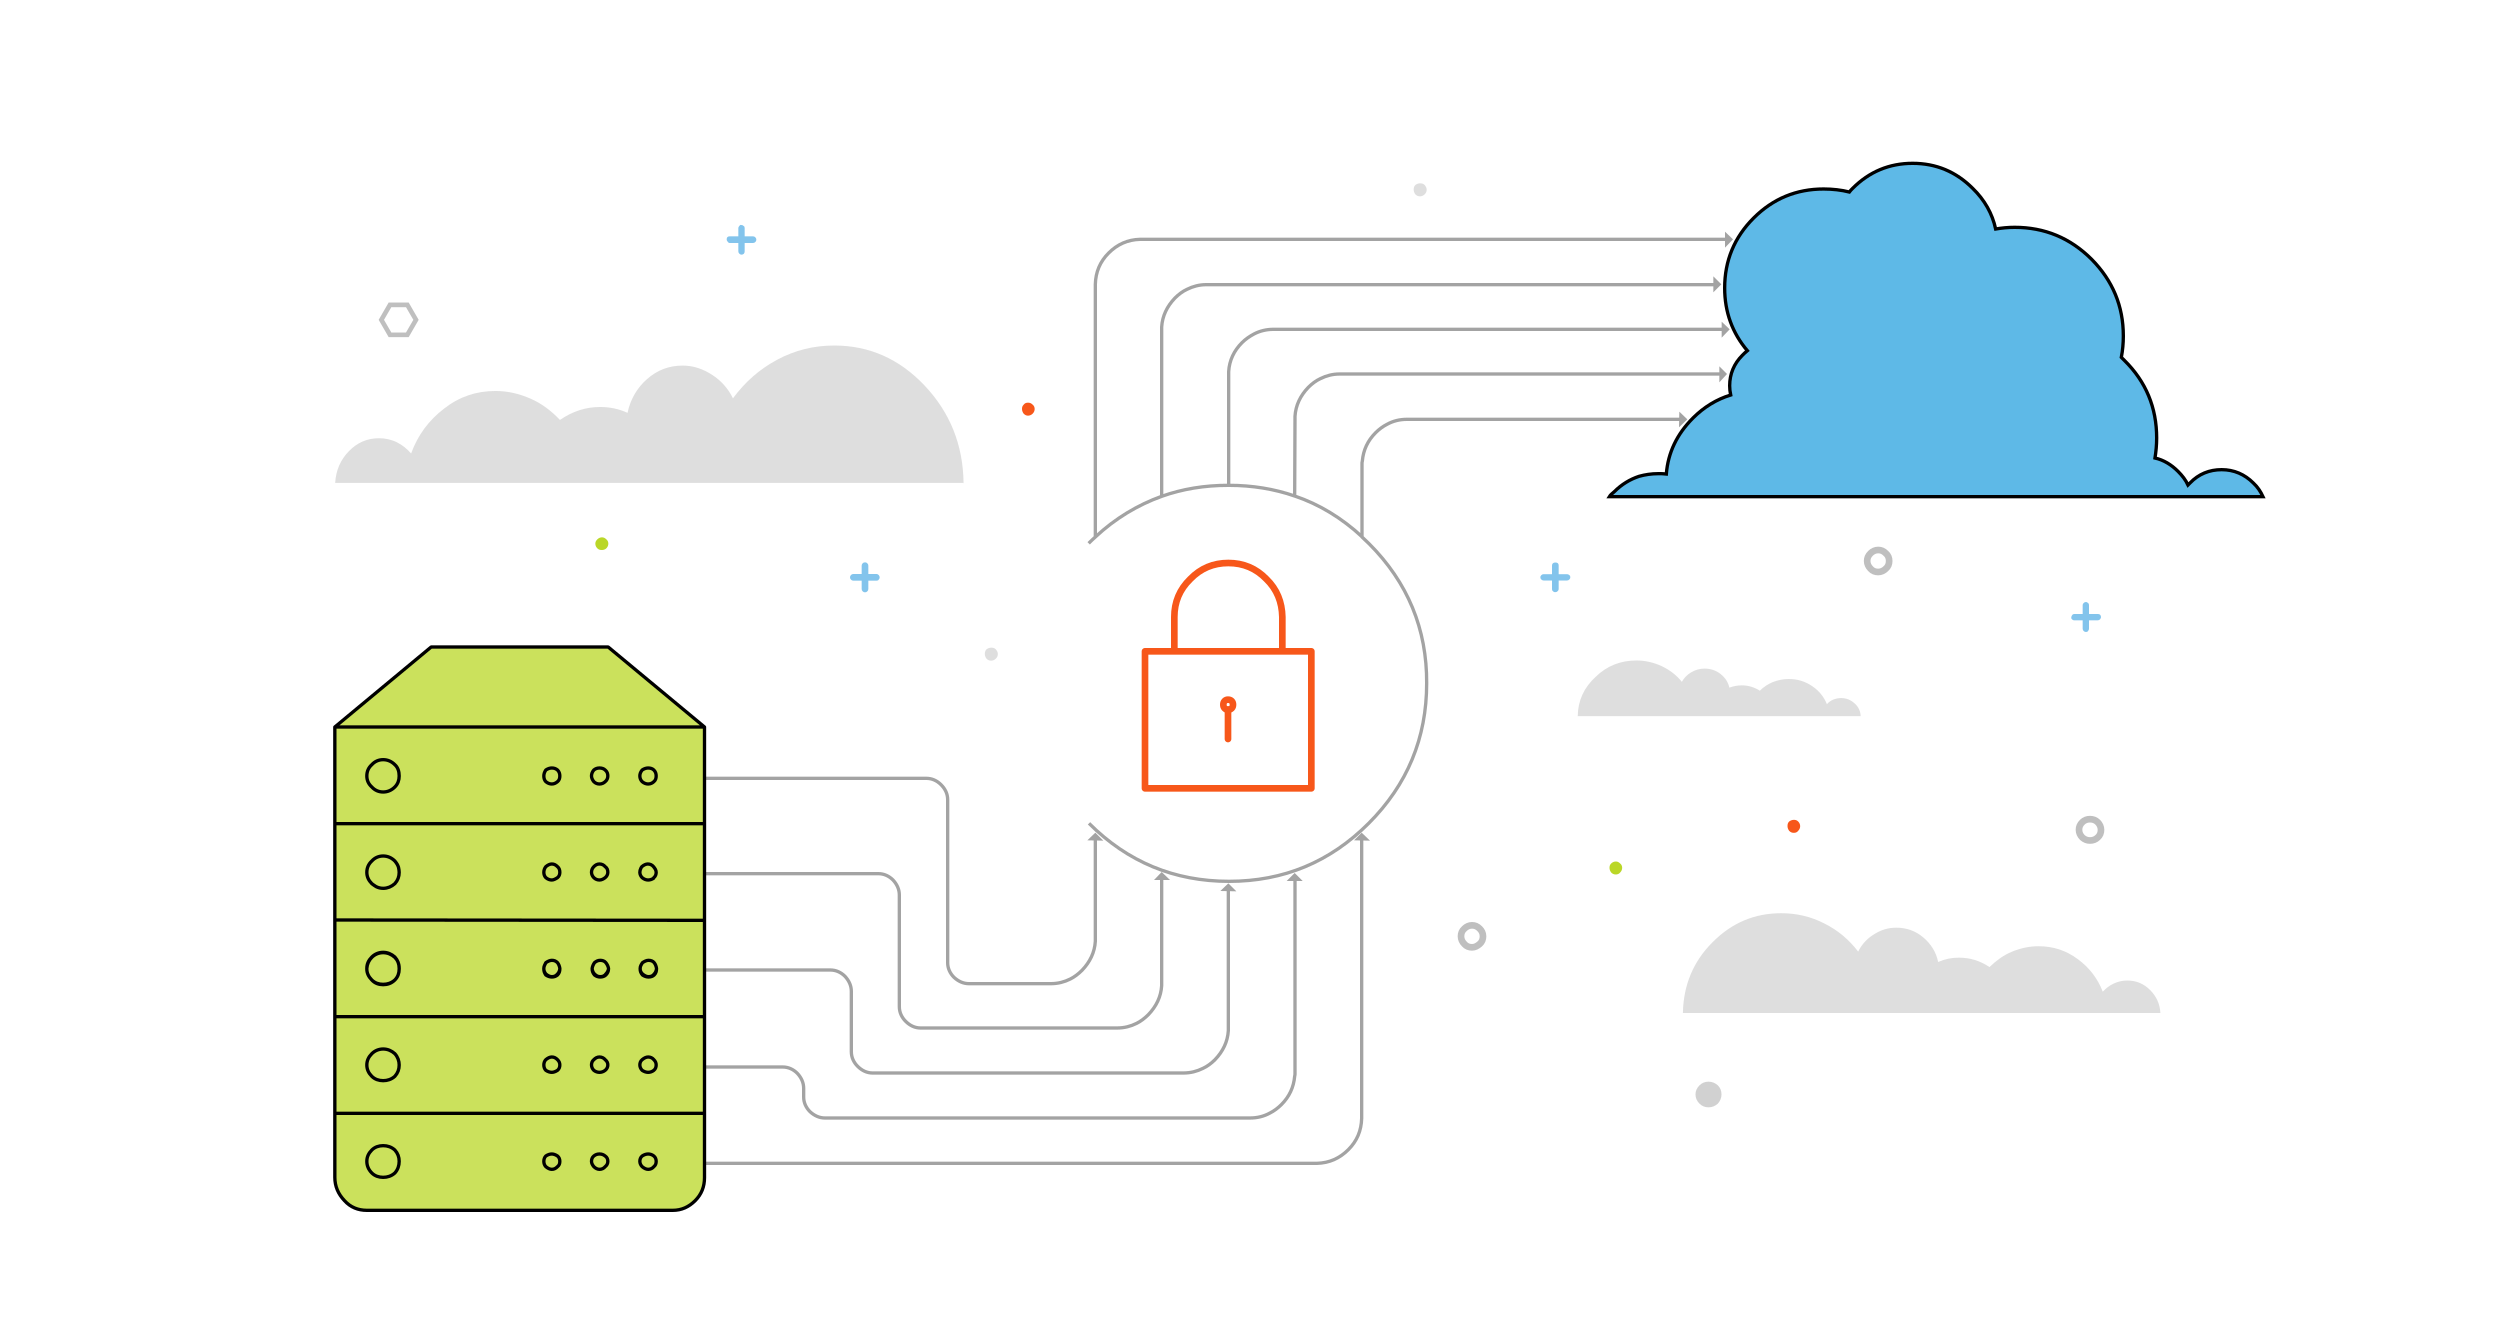 <?xml version="1.0" encoding="utf-8"?>
<!-- Generator: Adobe Illustrator 23.0.1, SVG Export Plug-In . SVG Version: 6.00 Build 0)  -->
<svg version="1.1" id="Layer_asd1" xmlns="http://www.w3.org/2000/svg" xmlns:xlink="http://www.w3.org/1999/xlink" x="0px" y="0px"
	 viewBox="0 0 750 400" enable-background="new 0 0 750 400" xml:space="preserve">
<g id="clouds_bits_copy_3">
	<g transform="matrix( 1, 0, 0, 1, -276.4,-414.9) ">
		<g>
			<g id="Layer6_2_FILL">
				<path fill="#BAD727" d="M458.9,578c0-0.5-0.2-1-0.6-1.3c-0.4-0.4-0.8-0.6-1.3-0.6c-0.5,0-1,0.2-1.4,0.6
					c-0.4,0.4-0.6,0.8-0.6,1.3s0.2,1,0.6,1.4c0.4,0.4,0.8,0.5,1.4,0.5c0.5,0,1-0.2,1.3-0.5C458.7,579,458.9,578.5,458.9,578z"/>
			</g>
		</g>
	</g>
	<g transform="matrix( 1, 0, 0, 1, -365.05,-168.45) ">
		<g>
			<g id="Layer6_3_FILL">
				<path fill="#BAD727" d="M851.7,428.8c0-0.5-0.2-1-0.6-1.3c-0.4-0.4-0.8-0.6-1.3-0.6s-1,0.2-1.4,0.6c-0.4,0.4-0.5,0.8-0.5,1.3
					c0,0.5,0.2,1,0.5,1.4c0.4,0.4,0.8,0.6,1.4,0.6c0.5,0,1-0.2,1.3-0.6C851.5,429.8,851.7,429.3,851.7,428.8z"/>
			</g>
		</g>
	</g>
	<g transform="matrix( 1, 0, 0, 1, -287.6,-198.6) ">
		<g>
			<g id="Layer6_4_FILL">
				<path fill="#F7571A" d="M598,321.3c0-0.5-0.2-1-0.6-1.3c-0.4-0.4-0.8-0.6-1.4-0.6s-1,0.2-1.3,0.6c-0.4,0.4-0.5,0.8-0.5,1.3
					c0,0.5,0.2,1,0.5,1.4c0.4,0.4,0.8,0.6,1.3,0.6s1-0.2,1.4-0.6C597.8,322.3,598,321.8,598,321.3z"/>
			</g>
		</g>
	</g>
	<g transform="matrix( 1, 0, 0, 1, 19.15,-202.05) ">
		<g>
			<g id="Layer6_5_FILL">
				<path fill="#F7571A" d="M520.9,449.9c0-0.5-0.2-1-0.6-1.4c-0.4-0.4-0.8-0.5-1.3-0.5s-1,0.2-1.4,0.5c-0.4,0.4-0.5,0.8-0.5,1.4
					c0,0.5,0.2,1,0.5,1.4c0.4,0.4,0.8,0.6,1.4,0.6s1-0.2,1.3-0.6C520.7,450.9,520.9,450.4,520.9,449.9z"/>
			</g>
		</g>
	</g>
	<g transform="matrix( 1, 0, 0, 1, -287.6,-198.6) ">
		<g>
			<g id="Layer6_6_FILL">
				<path fill="#DEDEDE" d="M454,529.6c0-1.1-0.4-2-1.1-2.8c-0.8-0.7-1.7-1.1-2.8-1.1c-1.1,0-2,0.4-2.7,1.1
					c-0.7,0.8-1.1,1.7-1.1,2.8c0,1.1,0.4,2,1.1,2.7c0.8,0.7,1.7,1.1,2.7,1.1c1.1,0,2-0.4,2.8-1.1C453.6,531.6,454,530.7,454,529.6z"
					/>
			</g>
		</g>
	</g>
	<g transform="matrix( 1, 0, 0, 1, -550.05,-298.8) ">
		<g>
			<g id="Layer6_7_FILL">
				<path fill="#DEDEDE" d="M848.8,493.6c-0.4-0.4-0.8-0.5-1.4-0.5c-0.5,0-1,0.2-1.4,0.5c-0.4,0.4-0.5,0.9-0.5,1.4
					c0,0.5,0.2,1,0.5,1.4c0.4,0.4,0.8,0.6,1.4,0.6c0.5,0,1-0.2,1.4-0.6c0.4-0.4,0.6-0.8,0.6-1.4
					C849.4,494.5,849.2,494.1,848.8,493.6z"/>
			</g>
		</g>
	</g>
	<g transform="matrix( 1, 0, 0, 1, -328.05,-255.4) ">
		<g>
			<g id="Layer6_8_FILL">
				<path fill="#D1D1D1" d="M844.5,583.7c0-1.1-0.4-2-1.1-2.7c-0.8-0.7-1.7-1.1-2.8-1.1c-1.1,0-2,0.4-2.7,1.1
					c-0.8,0.8-1.2,1.7-1.2,2.7c0,1.1,0.4,2,1.2,2.8c0.7,0.7,1.6,1.1,2.7,1.1c1.1,0,2-0.4,2.8-1.1
					C844.1,585.7,844.5,584.8,844.5,583.7z"/>
			</g>
		</g>
	</g>
	<g transform="matrix( 1, 0, 0, 1, -288.25,-182.6) ">
		<g>
			<path id="Layer6_9_1_STROKES" fill="none" stroke="#BFBFBF" stroke-width="2" stroke-miterlimit="10" d="M855,350.9
				c0,0.9-0.3,1.7-1,2.3c-0.6,0.6-1.4,1-2.3,1c-0.9,0-1.7-0.3-2.3-1c-0.6-0.6-1-1.4-1-2.3c0-0.9,0.3-1.6,1-2.3c0.6-0.6,1.4-1,2.3-1
				c0.9,0,1.6,0.3,2.3,1C854.7,349.2,855,350,855,350.9z"/>
		</g>
	</g>
	<g transform="matrix( 1, 0, 0, 1, -233.6,-270.6) ">
		<g>
			<path id="Layer6_10_1_STROKES" fill="none" stroke="#BFBFBF" stroke-width="2" stroke-miterlimit="10" d="M678.5,551.5
				c0,0.9-0.3,1.7-1,2.3s-1.4,1-2.3,1c-0.9,0-1.7-0.3-2.3-1c-0.6-0.6-1-1.4-1-2.3s0.3-1.7,1-2.3c0.6-0.6,1.4-1,2.3-1
				c0.9,0,1.6,0.3,2.3,1C678.1,549.8,678.5,550.5,678.5,551.5z"/>
		</g>
	</g>
	<g transform="matrix( 1, 0, 0, 1, 10.8,-15.35) ">
		<g>
			<path id="Layer6_11_1_STROKES" fill="none" stroke="#BFBFBF" stroke-width="2" stroke-miterlimit="10" d="M619.5,264.3
				c0,0.9-0.3,1.7-1,2.3c-0.6,0.6-1.4,0.9-2.3,0.9c-0.9,0-1.6-0.3-2.3-0.9c-0.6-0.6-1-1.4-1-2.3c0-0.9,0.3-1.6,1-2.3
				c0.6-0.6,1.4-0.9,2.3-0.9c0.9,0,1.7,0.3,2.3,0.9S619.5,263.4,619.5,264.3z"/>
		</g>
	</g>
	<g transform="matrix( 1, 0, 0, 1, -287.6,-198.6) ">
		<g>
			<g id="Layer6_12_MEMBER_0_FILL">
				<path fill="#83C4EC" d="M506.5,271.5h7c0.3,0,0.5-0.1,0.7-0.3c0.2-0.2,0.3-0.4,0.3-0.7c0-0.3-0.1-0.5-0.3-0.7
					c-0.2-0.2-0.4-0.3-0.7-0.3h-7c-0.6,0-0.9,0.3-0.9,0.9c0,0.3,0.1,0.5,0.3,0.7C506.1,271.4,506.3,271.5,506.5,271.5z"/>
			</g>
		</g>
	</g>
	<g transform="matrix( 1, 0, 0, 1, -287.6,-198.6) ">
		<g>
			<g id="Layer6_12_MEMBER_1_FILL">
				<path fill="#83C4EC" d="M509.4,266.4c-0.2,0.2-0.3,0.4-0.3,0.6v7c0,0.3,0.1,0.5,0.3,0.7c0.2,0.2,0.4,0.3,0.6,0.3
					c0.6,0,1-0.3,1-1v-7c0-0.3-0.1-0.5-0.3-0.6c-0.2-0.2-0.4-0.3-0.7-0.3C509.8,266,509.6,266.1,509.4,266.4z"/>
			</g>
		</g>
	</g>
	<g transform="matrix( 1, 0, 0, 1, -287.6,-198.6) ">
		<g>
			<g id="Layer6_13_MEMBER_0_FILL">
				<path fill="#83C4EC" d="M909.2,384.4c0.2,0.2,0.4,0.3,0.6,0.3h7.1c0.3,0,0.5-0.1,0.7-0.3c0.2-0.2,0.2-0.4,0.3-0.6
					c0-0.6-0.3-1-0.9-1h-7.1c-0.3,0-0.5,0.1-0.6,0.3c-0.2,0.2-0.3,0.4-0.3,0.7C908.9,384,909,384.2,909.2,384.4z"/>
			</g>
		</g>
	</g>
	<g transform="matrix( 1, 0, 0, 1, -287.6,-198.6) ">
		<g>
			<g id="Layer6_13_MEMBER_1_FILL">
				<path fill="#83C4EC" d="M914.3,380.1c0-0.2-0.1-0.5-0.3-0.6c-0.2-0.2-0.4-0.3-0.6-0.3c-0.3,0-0.5,0.1-0.7,0.3
					c-0.2,0.2-0.3,0.4-0.3,0.6v7.1c0,0.3,0.1,0.5,0.3,0.7c0.2,0.2,0.4,0.3,0.7,0.3c0.3,0,0.5-0.1,0.6-0.3c0.2-0.2,0.3-0.4,0.3-0.7
					V380.1z"/>
			</g>
		</g>
	</g>
	<g transform="matrix( 1, 0, 0, 1, -287.6,-198.6) ">
		<g>
			<g id="Layer6_14_MEMBER_0_FILL">
				<path fill="#83C4EC" d="M399.5,556.6c-0.3,0-0.5,0.1-0.7,0.3c-0.2,0.2-0.3,0.4-0.3,0.7c0,0.3,0.1,0.5,0.3,0.7
					c0.2,0.2,0.4,0.3,0.7,0.3h7c0.3,0,0.5-0.1,0.7-0.3c0.2-0.2,0.3-0.4,0.3-0.7c0-0.6-0.3-1-1-1H399.5z"/>
			</g>
		</g>
	</g>
	<g transform="matrix( 1, 0, 0, 1, -287.6,-198.6) ">
		<g>
			<g id="Layer6_14_MEMBER_1_FILL">
				<path fill="#83C4EC" d="M404,554c0-0.2-0.1-0.5-0.3-0.7c-0.2-0.2-0.4-0.3-0.6-0.3s-0.5,0.1-0.7,0.3c-0.2,0.2-0.3,0.4-0.3,0.7v7
					c0,0.3,0.1,0.5,0.3,0.7c0.2,0.2,0.4,0.3,0.7,0.3s0.5-0.1,0.6-0.3c0.2-0.2,0.3-0.4,0.3-0.7V554z"/>
			</g>
		</g>
	</g>
	<g transform="matrix( 1, 0, 0, 1, -121.9,-413.15) ">
		<g>
			<g id="Layer6_15_MEMBER_0_FILL">
				<path fill="#83C4EC" d="M584.3,587c0.2,0.2,0.4,0.3,0.7,0.3h7c0.3,0,0.5-0.1,0.7-0.3c0.2-0.2,0.3-0.4,0.3-0.7s-0.1-0.5-0.3-0.6
					c-0.2-0.2-0.4-0.3-0.7-0.3h-7c-0.3,0-0.5,0.1-0.7,0.3c-0.2,0.2-0.3,0.4-0.3,0.6S584.1,586.9,584.3,587z"/>
			</g>
		</g>
	</g>
	<g transform="matrix( 1, 0, 0, 1, -121.9,-413.15) ">
		<g>
			<g id="Layer6_15_MEMBER_1_FILL">
				<path fill="#83C4EC" d="M588.5,590.8c0.3,0,0.5-0.1,0.7-0.3c0.2-0.2,0.3-0.4,0.3-0.6v-7.1c0-0.6-0.3-0.9-1-0.9
					c-0.6,0-1,0.3-1,0.9v7.1c0,0.3,0.1,0.5,0.3,0.6C588,590.8,588.3,590.8,588.5,590.8z"/>
			</g>
		</g>
	</g>
	<g transform="matrix( 1, 0, 0, 1, -482,-397) ">
		<g>
			<g id="Layer6_16_MEMBER_0_FILL">
				<path fill="#83C4EC" d="M745,571.2c0.3,0,0.5-0.1,0.6-0.3c0.2-0.2,0.3-0.4,0.3-0.7c0-0.2-0.1-0.5-0.3-0.7
					c-0.2-0.2-0.4-0.3-0.6-0.3h-7c-0.3,0-0.5,0.1-0.7,0.3c-0.2,0.2-0.3,0.4-0.3,0.7c0,0.3,0.1,0.5,0.3,0.7c0.2,0.2,0.4,0.3,0.7,0.3
					H745z"/>
			</g>
		</g>
	</g>
	<g transform="matrix( 1, 0, 0, 1, -482,-397) ">
		<g>
			<g id="Layer6_16_MEMBER_1_FILL">
				<path fill="#83C4EC" d="M740.8,566c-0.2,0.2-0.3,0.4-0.3,0.7v7c0,0.3,0.1,0.5,0.3,0.7c0.2,0.2,0.4,0.3,0.7,0.3
					c0.3,0,0.5-0.1,0.7-0.3c0.2-0.2,0.3-0.4,0.3-0.7v-7c0-0.3-0.1-0.5-0.3-0.7c-0.2-0.2-0.4-0.3-0.7-0.3
					C741.1,565.8,740.9,565.8,740.8,566z"/>
			</g>
		</g>
	</g>
	<g transform="matrix( 1, 0, 0, 1, -398.4,-401.45) ">
		<g>
			<g id="Layer6_17_FILL">
				<path fill="#BFBFBF" d="M521,492.2h-6l-3,5.2l3,5.2h6l3-5.2L521,492.2 M515.8,493.6h4.4l2.2,3.8l-2.2,3.8h-4.4l-2.2-3.8
					L515.8,493.6z"/>
			</g>
		</g>
	</g>
	<g transform="matrix( 1, 0, 0, 1, -287.6,-198.6) ">
		<g>
			<g id="Layer6_18_FILL">
				<path fill="#BFBFBF" d="M845.3,287.1l-3,5.2l3,5.2h6l3-5.2l-3-5.2H845.3 M846.2,296.1l-2.2-3.8l2.2-3.8h4.3l2.2,3.8l-2.2,3.8
					H846.2z"/>
			</g>
		</g>
	</g>
	<g transform="matrix( 1, 0, 0, 1, -421.4,-438.1) ">
		<g>
			<g id="Layer6_20_FILL">
				<path fill="#DEDEDE" d="M848.8,493.6c-0.4-0.4-0.8-0.5-1.4-0.5c-0.5,0-1,0.2-1.4,0.5c-0.4,0.4-0.5,0.9-0.5,1.4
					c0,0.5,0.2,1,0.5,1.4c0.4,0.4,0.8,0.6,1.4,0.6c0.5,0,1-0.2,1.4-0.6c0.4-0.4,0.6-0.8,0.6-1.4
					C849.4,494.5,849.2,494.1,848.8,493.6z"/>
			</g>
		</g>
	</g>
	<g transform="matrix( 0.762, 0, 0, 0.762, 194.05,177.95) " opacity="0.17">
		<g transform="matrix( 1, 0, 0, 1, 0,0) ">
			<g>
				<g id="flash0_ai_Layer_1__Path__0_Layer0_0_FILL_1_">
					<path fill="#3D3D3D" d="M124.7-43.4c-0.2-15.1-5.4-27.8-15.3-38.3S87.6-97.5,73.8-97.5c-8,0-15.4,1.8-22.5,5.6
						c-6.9,3.7-12.6,8.7-17.4,15.2c-1.8-3.8-4.7-7-8.1-9.2c-3.7-2.4-7.5-3.7-11.7-3.7c-5.3,0-9.9,1.7-14,5.3
						c-3.9,3.4-6.6,8-7.7,13.3c-3.5-1.6-7.1-2.3-10.8-2.3c-5.6,0-10.9,1.7-15.8,5.1c-3.3-3.5-7.1-6.4-11.4-8.3
						c-4.5-2-9.1-3.1-14-3.1c-7.5,0-14.2,2.2-20.3,7c-5.9,4.5-10.3,10.4-12.9,17.6c-1.6-1.8-3.4-3.3-5.6-4.4c-2.2-1.1-4.7-1.6-7-1.6
						c-4.7,0-8.6,1.7-11.9,5.1c-3.3,3.4-5.1,7.5-5.4,12.5h247.2C124.7-43.2,124.7-43.4,124.7-43.4z"/>
				</g>
			</g>
		</g>
	</g>
	<g transform="matrix( 0.762, 0, 0, 0.762, 194.05,177.95) " opacity="0.17">
		<g transform="matrix( 1, 0, 0, 1, 0,0) ">
			<g>
				<g id="flash0_ai_Layer_1__Path__0_Layer0_0_FILL_2_">
					<path fill="#3D3D3D" d="M407.9,165.3h188c-0.2-3.6-1.6-6.6-4.1-9.1c-2.5-2.5-5.5-3.7-9-3.7c-1.8,0-3.6,0.4-5.3,1.2
						c-1.7,0.8-3.1,1.9-4.3,3.2c-2-5.2-5.3-9.5-9.8-12.8c-4.7-3.5-9.8-5.1-15.5-5.1c-3.7,0-7.2,0.8-10.6,2.2c-3.3,1.4-6.1,3.5-8.7,6
						c-3.7-2.5-7.7-3.7-12-3.7c-2.8,0-5.5,0.5-8.2,1.7c-0.8-3.9-2.9-7.2-5.9-9.7c-3.1-2.6-6.6-3.8-10.6-3.8c-3.3,0-6.1,0.9-8.9,2.7
						c-2.6,1.6-4.7,3.9-6.1,6.7c-3.6-4.7-8-8.4-13.2-11c-5.4-2.8-11.1-4.1-17.1-4.1c-10.5,0-19.5,3.8-27.1,11.5
						C412,145,408.1,154.3,407.9,165.3C407.9,165.2,407.9,165.3,407.9,165.3z"/>
				</g>
			</g>
		</g>
	</g>
	<g transform="matrix( 0.762, 0, 0, 0.762, 194.05,177.95) " opacity="0.17">
		<g transform="matrix( 1, 0, 0, 1, 0,0) ">
			<g>
				<g id="flash0_ai_Layer_1__Path__0_Layer0_0_FILL_3_">
					<path fill="#3D3D3D" d="M366.5,48.4h111.4c-0.1-2-0.9-3.7-2.4-5c-1.5-1.4-3.3-2.1-5.3-2.1c-1,0-2.1,0.2-3.1,0.6
						c-1,0.4-1.8,1-2.5,1.8c-1.2-2.9-3.1-5.3-5.8-7.1c-2.8-1.9-5.8-2.8-9.2-2.8c-2.2,0-4.2,0.4-6.3,1.2c-1.9,0.8-3.6,1.9-5.1,3.4
						c-2.2-1.4-4.6-2.1-7.1-2.1c-1.7,0-3.3,0.3-4.9,0.9c-0.5-2.2-1.7-4-3.5-5.4c-1.8-1.4-3.9-2.1-6.3-2.1c-1.9,0-3.6,0.5-5.3,1.5
						c-1.5,0.9-2.8,2.2-3.6,3.7c-2.1-2.6-4.7-4.6-7.8-6.1c-3.2-1.5-6.6-2.3-10.1-2.3c-6.2,0-11.6,2.1-16,6.4
						C368.9,37.2,366.6,42.3,366.5,48.4C366.5,48.4,366.5,48.4,366.5,48.4z"/>
				</g>
			</g>
		</g>
	</g>
</g>
<g id="connectors">
	<g transform="matrix( 1, 0, 0, 1, 0,0) ">
		<g>
			<path id="Layer5_0_1_STROKES" fill="none" stroke="#A3A3A3" stroke-miterlimit="10" d="M603.2,71.8h-11.8 M603.2,85.3h-29.4
				 M603.2,98.8h-22 M603.2,112.2h-16 M603.2,125.8h-4.4 M326.6,163c0.6-0.6,1.3-1.3,2-1.9V85.3c0.1-3.7,1.4-6.8,4-9.4
				c2.6-2.6,5.7-4,9.4-4.1h176.3 M328.6,161.1c6-5.6,12.7-9.6,19.9-12.2V98.8c0-0.2,0-0.5,0-0.7c0.2-3.3,1.6-6.2,4-8.7
				c1.1-1.1,2.3-2,3.6-2.6c1.8-0.9,3.7-1.4,5.8-1.4h153.2 M517.3,98.8H382c-2.1,0-4.1,0.5-5.8,1.4c-1.3,0.7-2.5,1.5-3.6,2.6
				c-2.4,2.4-3.8,5.3-4,8.7c0,0.2,0,0.5,0,0.7v33.4c0.1,0,0.1,0,0.1,0c7,0,13.6,1.1,19.7,3.2l0.1-23.2c0-0.2,0-0.5,0-0.7
				c0.2-3.3,1.6-6.2,4-8.7c1.1-1.1,2.3-2,3.6-2.6c1.8-0.9,3.7-1.4,5.8-1.4h114.7 M348.5,148.9c6.2-2.2,12.8-3.3,20-3.3 M388.4,148.8
				c7.4,2.5,14.1,6.6,20.2,12.2v-21.8c0-0.3,0-0.6,0.1-0.9c0.3-3.3,1.6-6.1,4-8.5c1-1,2.2-1.9,3.4-2.5c1.8-1,3.8-1.5,6-1.5h82.8
				 M408.5,161c0.7,0.7,1.4,1.3,2.2,2.1c11.6,11.6,17.4,25.6,17.3,41.9c0,16.4-5.8,30.4-17.4,42c-11.6,11.6-25.5,17.4-41.9,17.4
				c-16.4,0-30.4-5.8-42-17.4 M328.6,250.8v30.9c0,0.2,0,0.5,0,0.7c-0.2,3.3-1.6,6.2-4,8.7c-1.1,1.1-2.3,2-3.5,2.6
				c-1.8,0.9-3.7,1.4-5.9,1.4h-24.5c-1.7,0-3.2-0.7-4.5-1.9c-1.2-1.2-1.9-2.7-1.9-4.4v-48.9c0-1.7-0.7-3.2-2-4.5
				c-1.2-1.2-2.7-1.9-4.4-1.9h-67.3 M348.5,262.8V295c0,0.2,0,0.5,0,0.7c-0.2,3.3-1.6,6.2-4,8.7c-1.1,1.1-2.3,2-3.5,2.6
				c-1.8,0.9-3.7,1.4-5.9,1.4h-58.9c-1.7,0-3.2-0.7-4.5-2c-1.2-1.2-1.9-2.7-1.9-4.4v-33.5c0-1.7-0.7-3.2-1.9-4.5
				c-1.2-1.2-2.7-1.9-4.4-1.9h-52.8 M368.5,266v42.5c0,0.2,0,0.5,0,0.7c-0.2,3.3-1.6,6.2-4,8.7c-1.1,1.1-2.3,2-3.6,2.6
				c-1.8,0.9-3.7,1.4-5.9,1.4h-93.2c-1.7,0-3.2-0.7-4.5-2c-1.2-1.2-1.9-2.7-1.9-4.4v-18.1c0-1.7-0.7-3.2-1.9-4.5
				c-1.2-1.2-2.7-1.9-4.4-1.9h-38.5 M388.5,263.1V322c0,0.3,0,0.6-0.1,0.9c-0.3,3.3-1.6,6.1-4,8.5c-1,1-2.2,1.9-3.4,2.5
				c-1.8,1-3.8,1.5-6,1.5H247.5c-1.7,0-3.2-0.7-4.5-1.9c-1.2-1.2-1.9-2.7-1.9-4.4v-2.6c0-1.7-0.7-3.2-1.9-4.5
				c-1.2-1.2-2.7-1.9-4.4-1.9h-24.2 M408.5,251.1v84.4c-0.1,3.7-1.4,6.8-4,9.4c-2.6,2.6-5.7,4-9.4,4.1H210.6"/>
		</g>
	</g>
</g>
<g id="arrows">
	<g transform="matrix( 1, 0, 0, 1, 0,0) ">
		<g>
			<g id="Layer4_0_FILL">
				<path fill="#A3A3A3" d="M368.5,265l-2.4,2.3l4.8,0.1L368.5,265 M388.4,261.9l-2.4,2.4l4.8,0L388.4,261.9 M348.5,261.6l-2.3,2.4
					l4.8,0L348.5,261.6 M328.6,249.8l-2.4,2.3l4.8,0.1L328.6,249.8 M408.5,249.8l-2.3,2.3l4.8,0.1L408.5,249.8 M506.2,125.8
					l-2.4-2.3l-0.1,4.7L506.2,125.8 M518.1,112.2l-2.3-2.3l0,4.8L518.1,112.2 M518.9,98.8l-2.4-2.3l0,4.8L518.9,98.8 M516.4,85.3
					l-2.4-2.4l0,4.8L516.4,85.3 M519.9,71.8l-2.4-2.3l0,4.8L519.9,71.8z"/>
			</g>
		</g>
	</g>
</g>
<g id="server">
	<g transform="matrix( 1, 0, 0, 1, 100.45,194.1) ">
		<g transform="matrix( 1, 0, 0, 1, 0,0) ">
			<g>
				<g id="big_server_0_Layer0_0_FILL">
					<path fill="#CBE15C" d="M0,82v28.9h110.8V82H0 M81.2,94.8c0.4,0.5,0.7,1.1,0.8,1.7c0,0,0,0.1,0,0.2c0,0.7-0.3,1.3-0.8,1.8
						c-0.4,0.4-1,0.6-1.7,0.6c-0.6,0-1.2-0.2-1.7-0.6c-0.4-0.5-0.7-1.1-0.7-1.8c0-0.1,0-0.1,0-0.2c0.1-0.6,0.3-1.1,0.7-1.7
						c0.5-0.4,1-0.7,1.7-0.7C80.2,94.1,80.8,94.3,81.2,94.8 M94.1,94.1c0.7,0,1.3,0.2,1.7,0.7c0.4,0.5,0.6,1.1,0.7,1.7
						c0,0,0,0.1,0,0.2c0,0.7-0.2,1.3-0.7,1.8c-0.4,0.4-1,0.6-1.7,0.6c-0.6,0-1.2-0.2-1.8-0.6c-0.4-0.5-0.7-1.1-0.7-1.8
						c0-0.1,0-0.1,0-0.2c0-0.6,0.3-1.1,0.7-1.7C92.8,94.3,93.4,94.1,94.1,94.1 M9.6,96.6c0-0.1,0-0.1,0-0.2c0-1.3,0.5-2.4,1.5-3.4
						c0.9-0.9,2.1-1.4,3.4-1.4S17,92.1,18,93c0.9,1,1.3,2.1,1.3,3.4c0,0,0,0.1,0,0.2c0,1.3-0.4,2.4-1.3,3.3c-1,1-2.2,1.4-3.5,1.4
						s-2.5-0.5-3.4-1.4C10.1,98.9,9.6,97.8,9.6,96.6 M63.3,94.8c0.6-0.4,1.2-0.7,1.8-0.7c0.7,0,1.2,0.2,1.7,0.7
						c0.4,0.5,0.6,1.1,0.7,1.7c0,0,0,0.1,0,0.2c0,0.7-0.2,1.3-0.7,1.8c-0.5,0.4-1,0.6-1.7,0.6c-0.6,0-1.2-0.2-1.8-0.6
						c-0.4-0.5-0.6-1.1-0.6-1.8c0-0.1,0-0.1,0-0.2C62.7,95.8,63,95.3,63.3,94.8 M65.2,94.1c-0.6,0-1.2,0.2-1.8,0.7
						c-0.4,0.5-0.6,1.1-0.6,1.7c0,0,0,0.1,0,0.2c0,0.6,0.3,1.1,0.6,1.5c0.6,0.5,1.2,0.8,1.8,0.8c0.7,0,1.2-0.2,1.7-0.8
						c0.4-0.4,0.6-0.9,0.7-1.5c0-0.1,0-0.1,0-0.2c-0.1-0.6-0.3-1.1-0.7-1.7C66.4,94.3,65.8,94.1,65.2,94.1 M9.6,96.4
						c0,0,0,0.1,0,0.2c0,1.3,0.5,2.4,1.5,3.3c0.9,0.9,2.1,1.3,3.4,1.3c1.3,0,2.5-0.4,3.5-1.3c0.9-1,1.3-2.1,1.3-3.3
						c0-0.1,0-0.1,0-0.2c0-1.3-0.5-2.4-1.3-3.3c-1-0.9-2.2-1.4-3.5-1.4s-2.5,0.5-3.4,1.4C10.2,94,9.7,95.1,9.6,96.4 M95.8,94.8
						c-0.4-0.4-1-0.7-1.7-0.7c-0.6,0-1.2,0.2-1.8,0.7c-0.4,0.5-0.6,1.1-0.7,1.7c0,0,0,0.1,0,0.2c0,0.6,0.3,1.1,0.7,1.5
						c0.6,0.5,1.2,0.8,1.8,0.8c0.7,0,1.3-0.2,1.7-0.8c0.4-0.4,0.6-0.9,0.7-1.5c0-0.1,0-0.1,0-0.2C96.3,95.8,96.1,95.3,95.8,94.8
						 M81.9,96.4c-0.1-0.6-0.3-1.1-0.8-1.7c-0.4-0.4-1-0.7-1.7-0.7c-0.6,0-1.2,0.2-1.7,0.7c-0.3,0.5-0.6,1.1-0.7,1.7
						c0,0,0,0.1,0,0.2c0.1,0.6,0.3,1.1,0.7,1.5c0.5,0.5,1,0.8,1.7,0.8c0.7,0,1.3-0.2,1.7-0.8c0.4-0.4,0.7-0.9,0.8-1.5
						C81.9,96.5,81.9,96.4,81.9,96.4 M2.9,166c1.9,1.9,4.1,2.9,6.7,2.9h91.7c2.6,0,4.8-0.9,6.7-2.9c1.9-1.9,2.8-4.2,2.8-6.9v-19.3H0
						v19.3C0,161.8,1,164.1,2.9,166 M18,150.9c0.9,1,1.3,2.1,1.3,3.4c0,1.3-0.4,2.5-1.3,3.5c-1,0.9-2.2,1.3-3.5,1.3
						s-2.5-0.4-3.4-1.3c-1-1-1.5-2.2-1.5-3.5c0-1.3,0.5-2.4,1.5-3.4c0.9-0.9,2.1-1.3,3.4-1.3S17,150,18,150.9 M77.8,152.7
						c0.5-0.4,1-0.6,1.7-0.6s1.2,0.2,1.7,0.6c0.5,0.4,0.8,1,0.8,1.6c0,0.7-0.3,1.2-0.8,1.6c-0.4,0.5-1,0.8-1.7,0.8
						c-0.6,0-1.2-0.3-1.7-0.8c-0.4-0.5-0.7-1-0.7-1.6S77.4,153.1,77.8,152.7 M66.8,152.7c0.4,0.4,0.7,1,0.7,1.6
						c0,0.7-0.2,1.2-0.7,1.6c-0.5,0.5-1,0.8-1.7,0.8c-0.6,0-1.2-0.3-1.8-0.8c-0.4-0.4-0.6-1-0.6-1.6c0-0.6,0.2-1.2,0.6-1.6
						c0.6-0.4,1.2-0.6,1.8-0.6C65.7,152.1,66.3,152.3,66.8,152.7 M95.8,152.7c0.4,0.4,0.7,1,0.7,1.6c0,0.7-0.2,1.2-0.7,1.6
						c-0.4,0.5-1,0.8-1.7,0.8c-0.6,0-1.2-0.3-1.8-0.8c-0.4-0.4-0.7-1-0.7-1.6c0-0.6,0.2-1.2,0.7-1.6c0.6-0.4,1.2-0.6,1.8-0.6
						C94.7,152.1,95.3,152.3,95.8,152.7 M96.4,154.3c0-0.6-0.2-1.2-0.7-1.6c-0.5-0.4-1.1-0.6-1.7-0.6c-0.6,0-1.2,0.2-1.8,0.6
						c-0.4,0.4-0.7,1-0.7,1.6c0,0.7,0.2,1.2,0.7,1.6c0.6,0.5,1.2,0.8,1.8,0.8c0.7,0,1.3-0.3,1.7-0.8C96.2,155.5,96.4,155,96.4,154.3
						 M67.5,154.3c0-0.6-0.2-1.2-0.7-1.6c-0.6-0.4-1.2-0.6-1.7-0.6c-0.6,0-1.2,0.2-1.8,0.6c-0.4,0.4-0.6,1-0.6,1.6
						c0,0.7,0.2,1.2,0.6,1.6c0.6,0.5,1.2,0.8,1.8,0.8c0.7,0,1.2-0.3,1.7-0.8C67.3,155.5,67.5,155,67.5,154.3 M79.5,152.1
						c-0.6,0-1.2,0.2-1.7,0.6c-0.4,0.4-0.7,1-0.7,1.6s0.2,1.2,0.7,1.6c0.5,0.5,1,0.8,1.7,0.8c0.7,0,1.3-0.3,1.7-0.8
						c0.5-0.4,0.8-1,0.8-1.6c0-0.6-0.3-1.2-0.8-1.6C80.7,152.3,80.1,152.1,79.5,152.1 M19.3,154.3c0-1.3-0.4-2.4-1.3-3.4
						c-1-0.9-2.2-1.3-3.5-1.3s-2.5,0.4-3.4,1.3c-1,1-1.5,2.1-1.5,3.4c0,1.3,0.5,2.5,1.5,3.5c0.9,0.9,2.1,1.3,3.4,1.3
						s2.5-0.4,3.5-1.3C18.9,156.8,19.3,155.6,19.3,154.3 M0,110.9v29h110.8v-29H0 M77.2,125.4c0-0.6,0.2-1.2,0.7-1.6
						c0.5-0.5,1-0.8,1.7-0.8c0.7,0,1.3,0.3,1.7,0.8c0.5,0.5,0.8,1,0.8,1.6c0,0.6-0.3,1.2-0.8,1.6s-1.1,0.6-1.7,0.6
						c-0.6,0-1.2-0.2-1.7-0.6C77.4,126.6,77.2,126.1,77.2,125.4 M62.7,125.4c0-0.6,0.2-1.2,0.6-1.6c0.6-0.5,1.2-0.8,1.8-0.8
						c0.7,0,1.2,0.3,1.7,0.8c0.4,0.5,0.7,1,0.7,1.6c0,0.6-0.2,1.2-0.7,1.6c-0.6,0.4-1.2,0.6-1.7,0.6c-0.6,0-1.2-0.2-1.8-0.6
						C62.9,126.6,62.7,126.1,62.7,125.4 M14.5,120.7c1.3,0,2.5,0.5,3.5,1.4c0.9,1,1.3,2.1,1.3,3.4c0,1.3-0.4,2.4-1.3,3.4
						c-1,0.9-2.2,1.3-3.5,1.3s-2.5-0.4-3.4-1.3c-1-1-1.5-2.1-1.5-3.4c0-1.3,0.5-2.4,1.5-3.4C12,121.1,13.2,120.7,14.5,120.7
						 M95.8,123.8c0.4,0.5,0.7,1,0.7,1.6c0,0.6-0.2,1.2-0.7,1.6c-0.5,0.4-1.1,0.6-1.7,0.6c-0.6,0-1.2-0.2-1.8-0.6
						c-0.4-0.4-0.7-1-0.7-1.6c0-0.6,0.2-1.2,0.7-1.6c0.6-0.5,1.2-0.8,1.8-0.8C94.8,123,95.3,123.3,95.8,123.8 M96.4,125.4
						c0-0.6-0.2-1.2-0.7-1.6c-0.4-0.5-1-0.8-1.7-0.8c-0.6,0-1.2,0.3-1.8,0.8c-0.4,0.5-0.7,1-0.7,1.6c0,0.6,0.2,1.2,0.7,1.6
						c0.6,0.4,1.2,0.6,1.8,0.6c0.6,0,1.2-0.2,1.7-0.6C96.2,126.6,96.4,126.1,96.4,125.4 M18,122.1c-1-0.9-2.2-1.4-3.5-1.4
						s-2.5,0.5-3.4,1.4c-1,1-1.5,2.1-1.5,3.4c0,1.3,0.5,2.4,1.5,3.4c0.9,0.9,2.1,1.3,3.4,1.3s2.5-0.4,3.5-1.3c0.9-1,1.3-2.1,1.3-3.4
						C19.3,124.2,18.9,123,18,122.1 M63.3,123.8c-0.4,0.5-0.6,1-0.6,1.6c0,0.6,0.2,1.2,0.6,1.6c0.6,0.4,1.2,0.6,1.8,0.6
						c0.5,0,1.1-0.2,1.7-0.6c0.4-0.4,0.7-1,0.7-1.6c0-0.6-0.2-1.2-0.7-1.6c-0.5-0.5-1-0.8-1.7-0.8C64.5,123,63.9,123.3,63.3,123.8
						 M77.8,123.8c-0.4,0.5-0.7,1-0.7,1.6c0,0.6,0.2,1.2,0.7,1.6c0.5,0.4,1,0.6,1.7,0.6c0.6,0,1.2-0.2,1.7-0.6s0.8-1,0.8-1.6
						c0-0.6-0.3-1.2-0.8-1.6c-0.4-0.5-1-0.8-1.7-0.8C78.9,123,78.3,123.3,77.8,123.8 M110.8,53V24H0v29H110.8 M94.1,36.2
						c0.7,0,1.3,0.2,1.7,0.6c0.4,0.6,0.7,1.2,0.7,1.8c0,0.7-0.2,1.3-0.7,1.7c-0.4,0.4-1,0.7-1.7,0.7c-0.6,0-1.2-0.2-1.8-0.7
						c-0.4-0.4-0.7-1-0.7-1.7c0-0.6,0.2-1.2,0.7-1.8C92.8,36.4,93.4,36.2,94.1,36.2 M81.9,38.7c0,0.7-0.3,1.3-0.8,1.7
						c-0.4,0.4-1,0.7-1.7,0.7c-0.6,0-1.2-0.2-1.7-0.7c-0.4-0.5-0.7-1.1-0.7-1.7c0-0.6,0.2-1.2,0.7-1.8c0.5-0.4,1-0.6,1.7-0.6
						c0.7,0,1.3,0.2,1.7,0.6C81.7,37.4,81.9,38,81.9,38.7 M65.2,36.2c0.7,0,1.2,0.2,1.7,0.6c0.4,0.6,0.7,1.2,0.7,1.8
						c0,0.7-0.2,1.3-0.7,1.7c-0.5,0.4-1,0.7-1.7,0.7c-0.6,0-1.2-0.2-1.8-0.7c-0.4-0.4-0.6-1-0.6-1.7c0-0.6,0.2-1.2,0.6-1.8
						C63.9,36.4,64.5,36.2,65.2,36.2 M19.3,38.7c0,1.3-0.4,2.4-1.3,3.3c-1,1-2.2,1.5-3.5,1.5S12,43,11.1,42c-1-0.9-1.5-2-1.5-3.3
						c0-1.4,0.5-2.5,1.5-3.4c0.9-1,2.1-1.5,3.4-1.5s2.5,0.5,3.5,1.5C18.9,36.1,19.3,37.3,19.3,38.7 M18,42c0.9-0.9,1.3-2,1.3-3.3
						c0-1.4-0.4-2.5-1.3-3.4c-1-1-2.2-1.5-3.5-1.5s-2.5,0.5-3.4,1.5c-1,0.9-1.5,2-1.5,3.4c0,1.3,0.5,2.4,1.5,3.3
						c0.9,1,2.1,1.5,3.4,1.5S17,43,18,42 M66.8,36.8c-0.5-0.4-1-0.6-1.7-0.6c-0.6,0-1.2,0.2-1.8,0.6c-0.4,0.6-0.6,1.2-0.6,1.8
						c0,0.7,0.2,1.3,0.6,1.7c0.6,0.4,1.2,0.7,1.8,0.7c0.7,0,1.2-0.2,1.7-0.7c0.4-0.4,0.7-1,0.7-1.7C67.5,38,67.3,37.4,66.8,36.8
						 M81.2,40.3c0.5-0.4,0.8-1,0.8-1.7c0-0.6-0.3-1.2-0.8-1.8c-0.4-0.4-1-0.6-1.7-0.6c-0.6,0-1.2,0.2-1.7,0.6
						c-0.4,0.6-0.7,1.2-0.7,1.8c0,0.6,0.2,1.2,0.7,1.7c0.5,0.4,1,0.7,1.7,0.7C80.2,41,80.8,40.8,81.2,40.3 M95.8,36.8
						c-0.4-0.4-1-0.6-1.7-0.6c-0.6,0-1.2,0.2-1.8,0.6c-0.4,0.6-0.7,1.2-0.7,1.8c0,0.7,0.2,1.3,0.7,1.7c0.6,0.4,1.2,0.7,1.8,0.7
						c0.7,0,1.3-0.2,1.7-0.7c0.4-0.4,0.7-1,0.7-1.7C96.4,38,96.2,37.4,95.8,36.8 M110.8,81.9L110.8,81.9l0.1-28.9H0v28.9h0.2L0,82
						L110.8,81.9L110.8,81.9 M81.2,65.8c0.5,0.5,0.8,1.1,0.8,1.7c0,0.6-0.3,1.2-0.8,1.6s-1.1,0.7-1.7,0.7s-1.2-0.2-1.7-0.7
						c-0.4-0.4-0.7-1-0.7-1.6c0-0.6,0.2-1.2,0.7-1.7c0.5-0.5,1-0.8,1.7-0.8C80.2,65.1,80.8,65.3,81.2,65.8 M91.6,67.6
						c0-0.4,0.1-0.8,0.3-1.2c0.1-0.2,0.2-0.4,0.3-0.5c0.6-0.5,1.2-0.8,1.8-0.8c0.7,0,1.3,0.3,1.7,0.8s0.7,1.1,0.7,1.7
						c0,0.6-0.2,1.2-0.7,1.6c-0.1,0.1-0.1,0.1-0.1,0.2c-0.5,0.3-1,0.5-1.6,0.5c-0.6,0-1.2-0.2-1.8-0.7
						C91.8,68.7,91.6,68.2,91.6,67.6 M19.1,66.1c0.1,0.5,0.2,1,0.2,1.5c0,1.3-0.4,2.4-1.3,3.4c-1,0.9-2.2,1.4-3.5,1.4
						c-0.8,0-1.5-0.2-2.1-0.5c-0.5-0.3-0.9-0.6-1.3-0.9c-1-1-1.5-2.1-1.5-3.4c0-1.3,0.5-2.5,1.5-3.4c0.9-1,2.1-1.5,3.4-1.5
						s2.5,0.5,3.5,1.5C18.5,64.7,18.9,65.3,19.1,66.1 M66.8,65.8c0.4,0.5,0.7,1.1,0.7,1.7c0,0.6-0.2,1.2-0.7,1.6
						c-0.6,0.4-1.2,0.7-1.7,0.7c-0.6,0-1.2-0.2-1.8-0.7c-0.4-0.4-0.6-1-0.6-1.6c0-0.6,0.2-1.2,0.6-1.7c0.6-0.5,1.2-0.8,1.8-0.8
						C65.8,65.1,66.4,65.3,66.8,65.8 M67.5,67.6c0-0.6-0.2-1.2-0.7-1.7c-0.5-0.5-1-0.8-1.7-0.8c-0.6,0-1.2,0.3-1.8,0.8
						c-0.4,0.5-0.6,1.1-0.6,1.7c0,0.6,0.2,1.2,0.6,1.6c0.6,0.4,1.2,0.7,1.8,0.7c0.5,0,1.1-0.2,1.7-0.7
						C67.3,68.7,67.5,68.2,67.5,67.6 M19.3,67.6c0-0.5-0.1-1-0.2-1.5c-0.2-0.7-0.6-1.3-1.1-1.9c-1-1-2.2-1.5-3.5-1.5
						s-2.5,0.5-3.4,1.5c-1,0.9-1.5,2.1-1.5,3.4c0,1.3,0.5,2.4,1.5,3.4c0.4,0.3,0.8,0.6,1.3,0.9c0.6,0.3,1.3,0.5,2.1,0.5
						c1.3,0,2.5-0.5,3.5-1.4C18.9,69.9,19.3,68.8,19.3,67.6 M91.9,66.3c-0.2,0.4-0.3,0.8-0.3,1.2c0,0.6,0.2,1.2,0.7,1.6
						c0.6,0.4,1.2,0.7,1.8,0.7c0.6,0,1.1-0.2,1.6-0.5c0-0.1,0-0.1,0.1-0.2c0.4-0.4,0.7-1,0.7-1.6c0-0.6-0.2-1.2-0.7-1.7
						s-1-0.8-1.7-0.8c-0.6,0-1.2,0.3-1.8,0.8C92.2,66,92,66.2,91.9,66.3 M81.9,67.6c0-0.6-0.3-1.2-0.8-1.7c-0.4-0.5-1-0.8-1.7-0.8
						c-0.6,0-1.2,0.3-1.7,0.8c-0.4,0.5-0.7,1.1-0.7,1.7c0,0.6,0.2,1.2,0.7,1.6c0.5,0.4,1,0.7,1.7,0.7s1.2-0.2,1.7-0.7
						S81.9,68.2,81.9,67.6 M110.8,24L81.9,0H28.9L0,24H110.8z"/>
				</g>
			</g>
			<g>
				<path id="big_server_0_Layer0_0_1_STROKES" fill="none" stroke="#000000" stroke-linecap="round" stroke-linejoin="round" d="
					M96.4,38.7c0,0.7-0.2,1.3-0.7,1.7c-0.4,0.4-1,0.7-1.7,0.7c-0.6,0-1.2-0.2-1.8-0.7c-0.4-0.4-0.7-1-0.7-1.7c0-0.6,0.2-1.2,0.7-1.8
					c0.6-0.4,1.2-0.6,1.8-0.6c0.7,0,1.3,0.2,1.7,0.6C96.2,37.4,96.4,38,96.4,38.7z M81.9,38.7c0,0.7-0.3,1.3-0.8,1.7
					c-0.4,0.4-1,0.7-1.7,0.7c-0.6,0-1.2-0.2-1.7-0.7c-0.4-0.5-0.7-1.1-0.7-1.7c0-0.6,0.2-1.2,0.7-1.8c0.5-0.4,1-0.6,1.7-0.6
					c0.7,0,1.3,0.2,1.7,0.6C81.7,37.4,81.9,38,81.9,38.7z M0,81.9V53V24L28.9,0h53.1l28.9,24v29v28.9V82v28.9v29v19.3
					c0,2.7-0.9,5-2.8,6.9c-1.9,1.9-4.1,2.9-6.7,2.9H9.6c-2.6,0-4.9-0.9-6.7-2.9C1,164.1,0,161.8,0,159.1v-19.3v-29V81.9L0,81.9h0.2
					H0L110.8,82l-0.1-0.1h0.1 M81.9,67.6c0,0.6-0.3,1.2-0.8,1.6s-1.1,0.7-1.7,0.7s-1.2-0.2-1.7-0.7c-0.4-0.4-0.7-1-0.7-1.6
					c0-0.6,0.2-1.2,0.7-1.7c0.5-0.5,1-0.8,1.7-0.8c0.7,0,1.3,0.3,1.7,0.8C81.7,66.3,81.9,66.9,81.9,67.6z M96.4,67.6
					c0,0.6-0.2,1.2-0.7,1.6c-0.1,0.1-0.1,0.1-0.1,0.2c-0.5,0.3-1,0.5-1.6,0.5c-0.6,0-1.2-0.2-1.8-0.7c-0.4-0.4-0.7-1-0.7-1.6
					c0-0.4,0.1-0.8,0.3-1.2c0.1-0.2,0.2-0.4,0.3-0.5c0.6-0.5,1.2-0.8,1.8-0.8c0.7,0,1.3,0.3,1.7,0.8S96.4,66.9,96.4,67.6z
					 M77.2,96.6c0-0.1,0-0.1,0-0.2c0.1-0.6,0.3-1.1,0.7-1.7c0.5-0.4,1-0.7,1.7-0.7c0.7,0,1.3,0.2,1.7,0.7c0.4,0.5,0.7,1.1,0.8,1.7
					c0,0,0,0.1,0,0.2c0,0.7-0.3,1.3-0.8,1.8c-0.4,0.4-1,0.6-1.7,0.6c-0.6,0-1.2-0.2-1.7-0.6C77.4,97.8,77.2,97.2,77.2,96.6
					c0.1,0.6,0.3,1.1,0.7,1.5c0.5,0.5,1,0.8,1.7,0.8c0.7,0,1.3-0.2,1.7-0.8c0.4-0.4,0.7-0.9,0.8-1.5 M91.6,96.6c0-0.1,0-0.1,0-0.2
					c0-0.6,0.3-1.1,0.7-1.7c0.6-0.4,1.2-0.7,1.8-0.7c0.7,0,1.3,0.2,1.7,0.7c0.4,0.5,0.6,1.1,0.7,1.7c0,0,0,0.1,0,0.2
					c0,0.7-0.2,1.3-0.7,1.8c-0.4,0.4-1,0.6-1.7,0.6c-0.6,0-1.2-0.2-1.8-0.6C91.8,97.8,91.6,97.3,91.6,96.6c0,0.6,0.3,1.1,0.7,1.5
					c0.6,0.5,1.2,0.8,1.8,0.8c0.7,0,1.3-0.2,1.7-0.8c0.4-0.4,0.6-0.9,0.7-1.5 M67.5,38.7c0,0.7-0.2,1.3-0.7,1.7
					c-0.5,0.4-1,0.7-1.7,0.7c-0.6,0-1.2-0.2-1.8-0.7c-0.4-0.4-0.6-1-0.6-1.7c0-0.6,0.2-1.2,0.6-1.8c0.6-0.4,1.2-0.6,1.8-0.6
					c0.7,0,1.2,0.2,1.7,0.6C67.3,37.4,67.5,38,67.5,38.7z M19.3,38.7c0,1.3-0.4,2.4-1.3,3.3c-1,1-2.2,1.5-3.5,1.5S12,43,11.1,42
					c-1-0.9-1.5-2-1.5-3.3c0-1.4,0.5-2.5,1.5-3.4c0.9-1,2.1-1.5,3.4-1.5s2.5,0.5,3.5,1.5C18.9,36.1,19.3,37.3,19.3,38.7z M19.3,67.6
					c0,1.3-0.4,2.4-1.3,3.4c-1,0.9-2.2,1.4-3.5,1.4c-0.8,0-1.5-0.2-2.1-0.5c-0.5-0.3-0.9-0.6-1.3-0.9c-1-1-1.5-2.1-1.5-3.4
					c0-1.3,0.5-2.5,1.5-3.4c0.9-1,2.1-1.5,3.4-1.5s2.5,0.5,3.5,1.5c0.5,0.6,0.9,1.2,1.1,1.9C19.2,66.6,19.3,67.1,19.3,67.6z
					 M11.1,99.9c-1-1-1.5-2.1-1.5-3.3c0-0.1,0-0.1,0-0.2c0-1.3,0.5-2.4,1.5-3.4c0.9-0.9,2.1-1.4,3.4-1.4S17,92.1,18,93
					c0.9,1,1.3,2.1,1.3,3.4c0,0,0,0.1,0,0.2c0,1.3-0.4,2.4-1.3,3.3c-1,1-2.2,1.4-3.5,1.4S12,100.9,11.1,99.9
					c0.9,0.9,2.1,1.3,3.4,1.3c1.3,0,2.5-0.4,3.5-1.3 M9.6,96.4c0.1-1.3,0.6-2.4,1.5-3.3c0.9-0.9,2.1-1.4,3.4-1.4s2.5,0.5,3.5,1.4
					c0.8,0.8,1.3,1.9,1.3,3.3 M67.5,67.6c0,0.6-0.2,1.2-0.7,1.6c-0.6,0.4-1.2,0.7-1.7,0.7c-0.6,0-1.2-0.2-1.8-0.7
					c-0.4-0.4-0.6-1-0.6-1.6c0-0.6,0.2-1.2,0.6-1.7c0.6-0.5,1.2-0.8,1.8-0.8c0.7,0,1.2,0.3,1.7,0.8C67.3,66.3,67.5,66.9,67.5,67.6z
					 M62.7,96.6c0-0.1,0-0.1,0-0.2c0-0.6,0.3-1.1,0.6-1.7c0.6-0.4,1.2-0.7,1.8-0.7c0.7,0,1.2,0.2,1.7,0.7c0.4,0.5,0.6,1.1,0.7,1.7
					c0,0,0,0.1,0,0.2c0,0.7-0.2,1.3-0.7,1.8c-0.5,0.4-1,0.6-1.7,0.6c-0.6,0-1.2-0.2-1.8-0.6C62.9,97.8,62.7,97.3,62.7,96.6
					c0,0.6,0.3,1.1,0.6,1.5c0.6,0.5,1.2,0.8,1.8,0.8c0.7,0,1.2-0.2,1.7-0.8c0.4-0.4,0.6-0.9,0.7-1.5 M81.9,125.4
					c0,0.6-0.3,1.2-0.8,1.6s-1.1,0.6-1.7,0.6c-0.6,0-1.2-0.2-1.7-0.6c-0.4-0.4-0.7-1-0.7-1.6c0-0.6,0.2-1.2,0.7-1.6
					c0.5-0.5,1-0.8,1.7-0.8c0.7,0,1.3,0.3,1.7,0.8C81.7,124.3,81.9,124.8,81.9,125.4z M67.5,125.4c0,0.6-0.2,1.2-0.7,1.6
					c-0.6,0.4-1.2,0.6-1.7,0.6c-0.6,0-1.2-0.2-1.8-0.6c-0.4-0.4-0.6-1-0.6-1.6c0-0.6,0.2-1.2,0.6-1.6c0.6-0.5,1.2-0.8,1.8-0.8
					c0.7,0,1.2,0.3,1.7,0.8C67.3,124.3,67.5,124.8,67.5,125.4z M19.3,125.4c0,1.3-0.4,2.4-1.3,3.4c-1,0.9-2.2,1.3-3.5,1.3
					s-2.5-0.4-3.4-1.3c-1-1-1.5-2.1-1.5-3.4c0-1.3,0.5-2.4,1.5-3.4c0.9-0.9,2.1-1.4,3.4-1.4s2.5,0.5,3.5,1.4
					C18.9,123,19.3,124.2,19.3,125.4z M19.3,154.3c0,1.3-0.4,2.5-1.3,3.5c-1,0.9-2.2,1.3-3.5,1.3s-2.5-0.4-3.4-1.3
					c-1-1-1.5-2.2-1.5-3.5c0-1.3,0.5-2.4,1.5-3.4c0.9-0.9,2.1-1.3,3.4-1.3s2.5,0.4,3.5,1.3C18.9,151.9,19.3,153,19.3,154.3z
					 M81.9,154.3c0,0.7-0.3,1.2-0.8,1.6c-0.4,0.5-1,0.8-1.7,0.8c-0.6,0-1.2-0.3-1.7-0.8c-0.4-0.5-0.7-1-0.7-1.6s0.2-1.2,0.7-1.6
					c0.5-0.4,1-0.6,1.7-0.6s1.2,0.2,1.7,0.6C81.7,153.1,81.9,153.7,81.9,154.3z M67.5,154.3c0,0.7-0.2,1.2-0.7,1.6
					c-0.5,0.5-1,0.8-1.7,0.8c-0.6,0-1.2-0.3-1.8-0.8c-0.4-0.4-0.6-1-0.6-1.6c0-0.6,0.2-1.2,0.6-1.6c0.6-0.4,1.2-0.6,1.8-0.6
					c0.5,0,1.1,0.2,1.7,0.6C67.3,153.1,67.5,153.7,67.5,154.3z M96.4,125.4c0,0.6-0.2,1.2-0.7,1.6c-0.5,0.4-1.1,0.6-1.7,0.6
					c-0.6,0-1.2-0.2-1.8-0.6c-0.4-0.4-0.7-1-0.7-1.6c0-0.6,0.2-1.2,0.7-1.6c0.6-0.5,1.2-0.8,1.8-0.8c0.7,0,1.3,0.3,1.7,0.8
					C96.2,124.3,96.4,124.8,96.4,125.4z M96.4,154.3c0,0.7-0.2,1.2-0.7,1.6c-0.4,0.5-1,0.8-1.7,0.8c-0.6,0-1.2-0.3-1.8-0.8
					c-0.4-0.4-0.7-1-0.7-1.6c0-0.6,0.2-1.2,0.7-1.6c0.6-0.4,1.2-0.6,1.8-0.6c0.6,0,1.2,0.2,1.7,0.6
					C96.2,153.1,96.4,153.7,96.4,154.3z M0,24h110.8 M110.8,53H0 M0,139.9h110.8 M110.8,110.9H0"/>
			</g>
		</g>
	</g>
</g>
<g id="lock">
	<g transform="matrix( 1, 0, 0, 1, 0,0) ">
		<g>
			<path id="Layer2_0_1_STROKES" fill="none" stroke="#F7571A" stroke-width="2" stroke-linejoin="round" d="M384.5,195.4h8.9v41.1
				h-49.9v-41.1h8.8v-10.3c0-4.5,1.6-8.3,4.8-11.4c3.1-3.2,6.9-4.8,11.4-4.8c4.5,0,8.3,1.6,11.4,4.8c3.2,3.1,4.7,6.9,4.8,11.4V195.4
				h-32.3 M368.4,212.9c-0.4,0-0.7-0.1-1-0.4c-0.3-0.3-0.4-0.7-0.4-1.1c0-0.4,0.1-0.8,0.4-1.1c0.3-0.3,0.6-0.4,1-0.4
				c0.4,0,0.8,0.1,1.1,0.4c0.3,0.3,0.4,0.7,0.4,1.1c0,0.4-0.1,0.8-0.4,1.1C369.2,212.8,368.8,212.9,368.4,212.9z"/>
		</g>
		<g>
			
				<path id="Layer2_0_2_STROKES" fill="none" stroke="#F7571A" stroke-width="2" stroke-linecap="round" stroke-linejoin="round" d="
				M368.4,212.9v8.8"/>
		</g>
	</g>
</g>
<g id="cloud">
	<g transform="matrix( 1, 0, 0, 1, 0,0) ">
		<g>
			<g id="Layer1_0_FILL">
				<path fill="#5EB9E7" d="M656.3,145.4c-0.7-1.5-1.7-2.8-3-4.1c-2-2-4.3-3.4-6.9-4c0.3-1.9,0.5-3.9,0.5-6c0-9.1-3.2-16.9-9.7-23.3
					c-0.3-0.3-0.6-0.6-0.9-0.9c0.4-2.1,0.6-4.2,0.6-6.4c0-9-3.2-16.6-9.5-23c-6.4-6.4-14.1-9.6-23.1-9.6c-2,0-3.9,0.2-5.7,0.5
					c-1-4.6-3.3-8.7-6.9-12.2c-5-5-11-7.5-18-7.5c-7,0-13,2.5-18,7.5c-0.4,0.4-0.7,0.7-1,1.1c-2.4-0.6-5-0.9-7.7-0.9
					c-8.2,0-15.2,2.9-21,8.7c-5.8,5.8-8.7,12.8-8.7,21c0,7.2,2.3,13.5,6.8,18.8c-0.5,0.4-1,0.9-1.5,1.4c-2.5,2.5-3.8,5.6-3.8,9.1
					c0,0.9,0.1,1.9,0.3,2.8c-4.2,1.3-8,3.6-11.3,6.9c-4.8,4.8-7.5,10.4-8,16.8c-0.8-0.1-1.5-0.1-2.4-0.1c-2.1,0-4,0.3-5.8,0.8
					c-2.7,0.9-5.2,2.4-7.4,4.6c-0.5,0.5-0.9,1-1.3,1.4h196.1c-0.7-1.5-1.6-2.9-2.9-4.1c-2.6-2.6-5.8-4-9.5-4c-3.7,0-6.9,1.3-9.5,4
					C656.7,145.1,656.5,145.3,656.3,145.4z"/>
			</g>
		</g>
		<g>
			<path id="Layer1_0_1_STROKES" fill="none" stroke="#000000" stroke-miterlimit="10" d="M482.8,149h196.1
				c-0.7-1.5-1.6-2.9-2.9-4.1c-2.6-2.6-5.8-4-9.5-4c-3.7,0-6.9,1.3-9.5,4c-0.2,0.2-0.4,0.4-0.6,0.6c-0.7-1.5-1.7-2.8-3-4.1
				c-2-2-4.3-3.4-6.9-4c0.3-1.9,0.5-3.9,0.5-6c0-9.1-3.2-16.9-9.7-23.3c-0.3-0.3-0.6-0.6-0.9-0.9c0.4-2.1,0.6-4.2,0.6-6.4
				c0-9-3.2-16.6-9.5-23c-6.4-6.4-14.1-9.6-23.1-9.6c-2,0-3.9,0.2-5.7,0.5c-1-4.6-3.3-8.7-6.9-12.2c-5-5-11-7.5-18-7.5
				c-7,0-13,2.5-18,7.5c-0.4,0.4-0.7,0.7-1,1.1c-2.4-0.6-5-0.9-7.7-0.9c-8.2,0-15.2,2.9-21,8.7c-5.8,5.8-8.7,12.8-8.7,21
				c0,7.2,2.3,13.5,6.8,18.8c-0.5,0.4-1,0.9-1.5,1.4c-2.5,2.5-3.8,5.6-3.8,9.1c0,0.9,0.1,1.9,0.3,2.8c-4.2,1.3-8,3.6-11.3,6.9
				c-4.8,4.8-7.5,10.4-8,16.8c-0.8-0.1-1.5-0.1-2.4-0.1c-2.1,0-4,0.3-5.8,0.8c-2.7,0.9-5.2,2.4-7.4,4.6
				C483.6,148.1,483.1,148.5,482.8,149z"/>
		</g>
	</g>
</g>
</svg>
